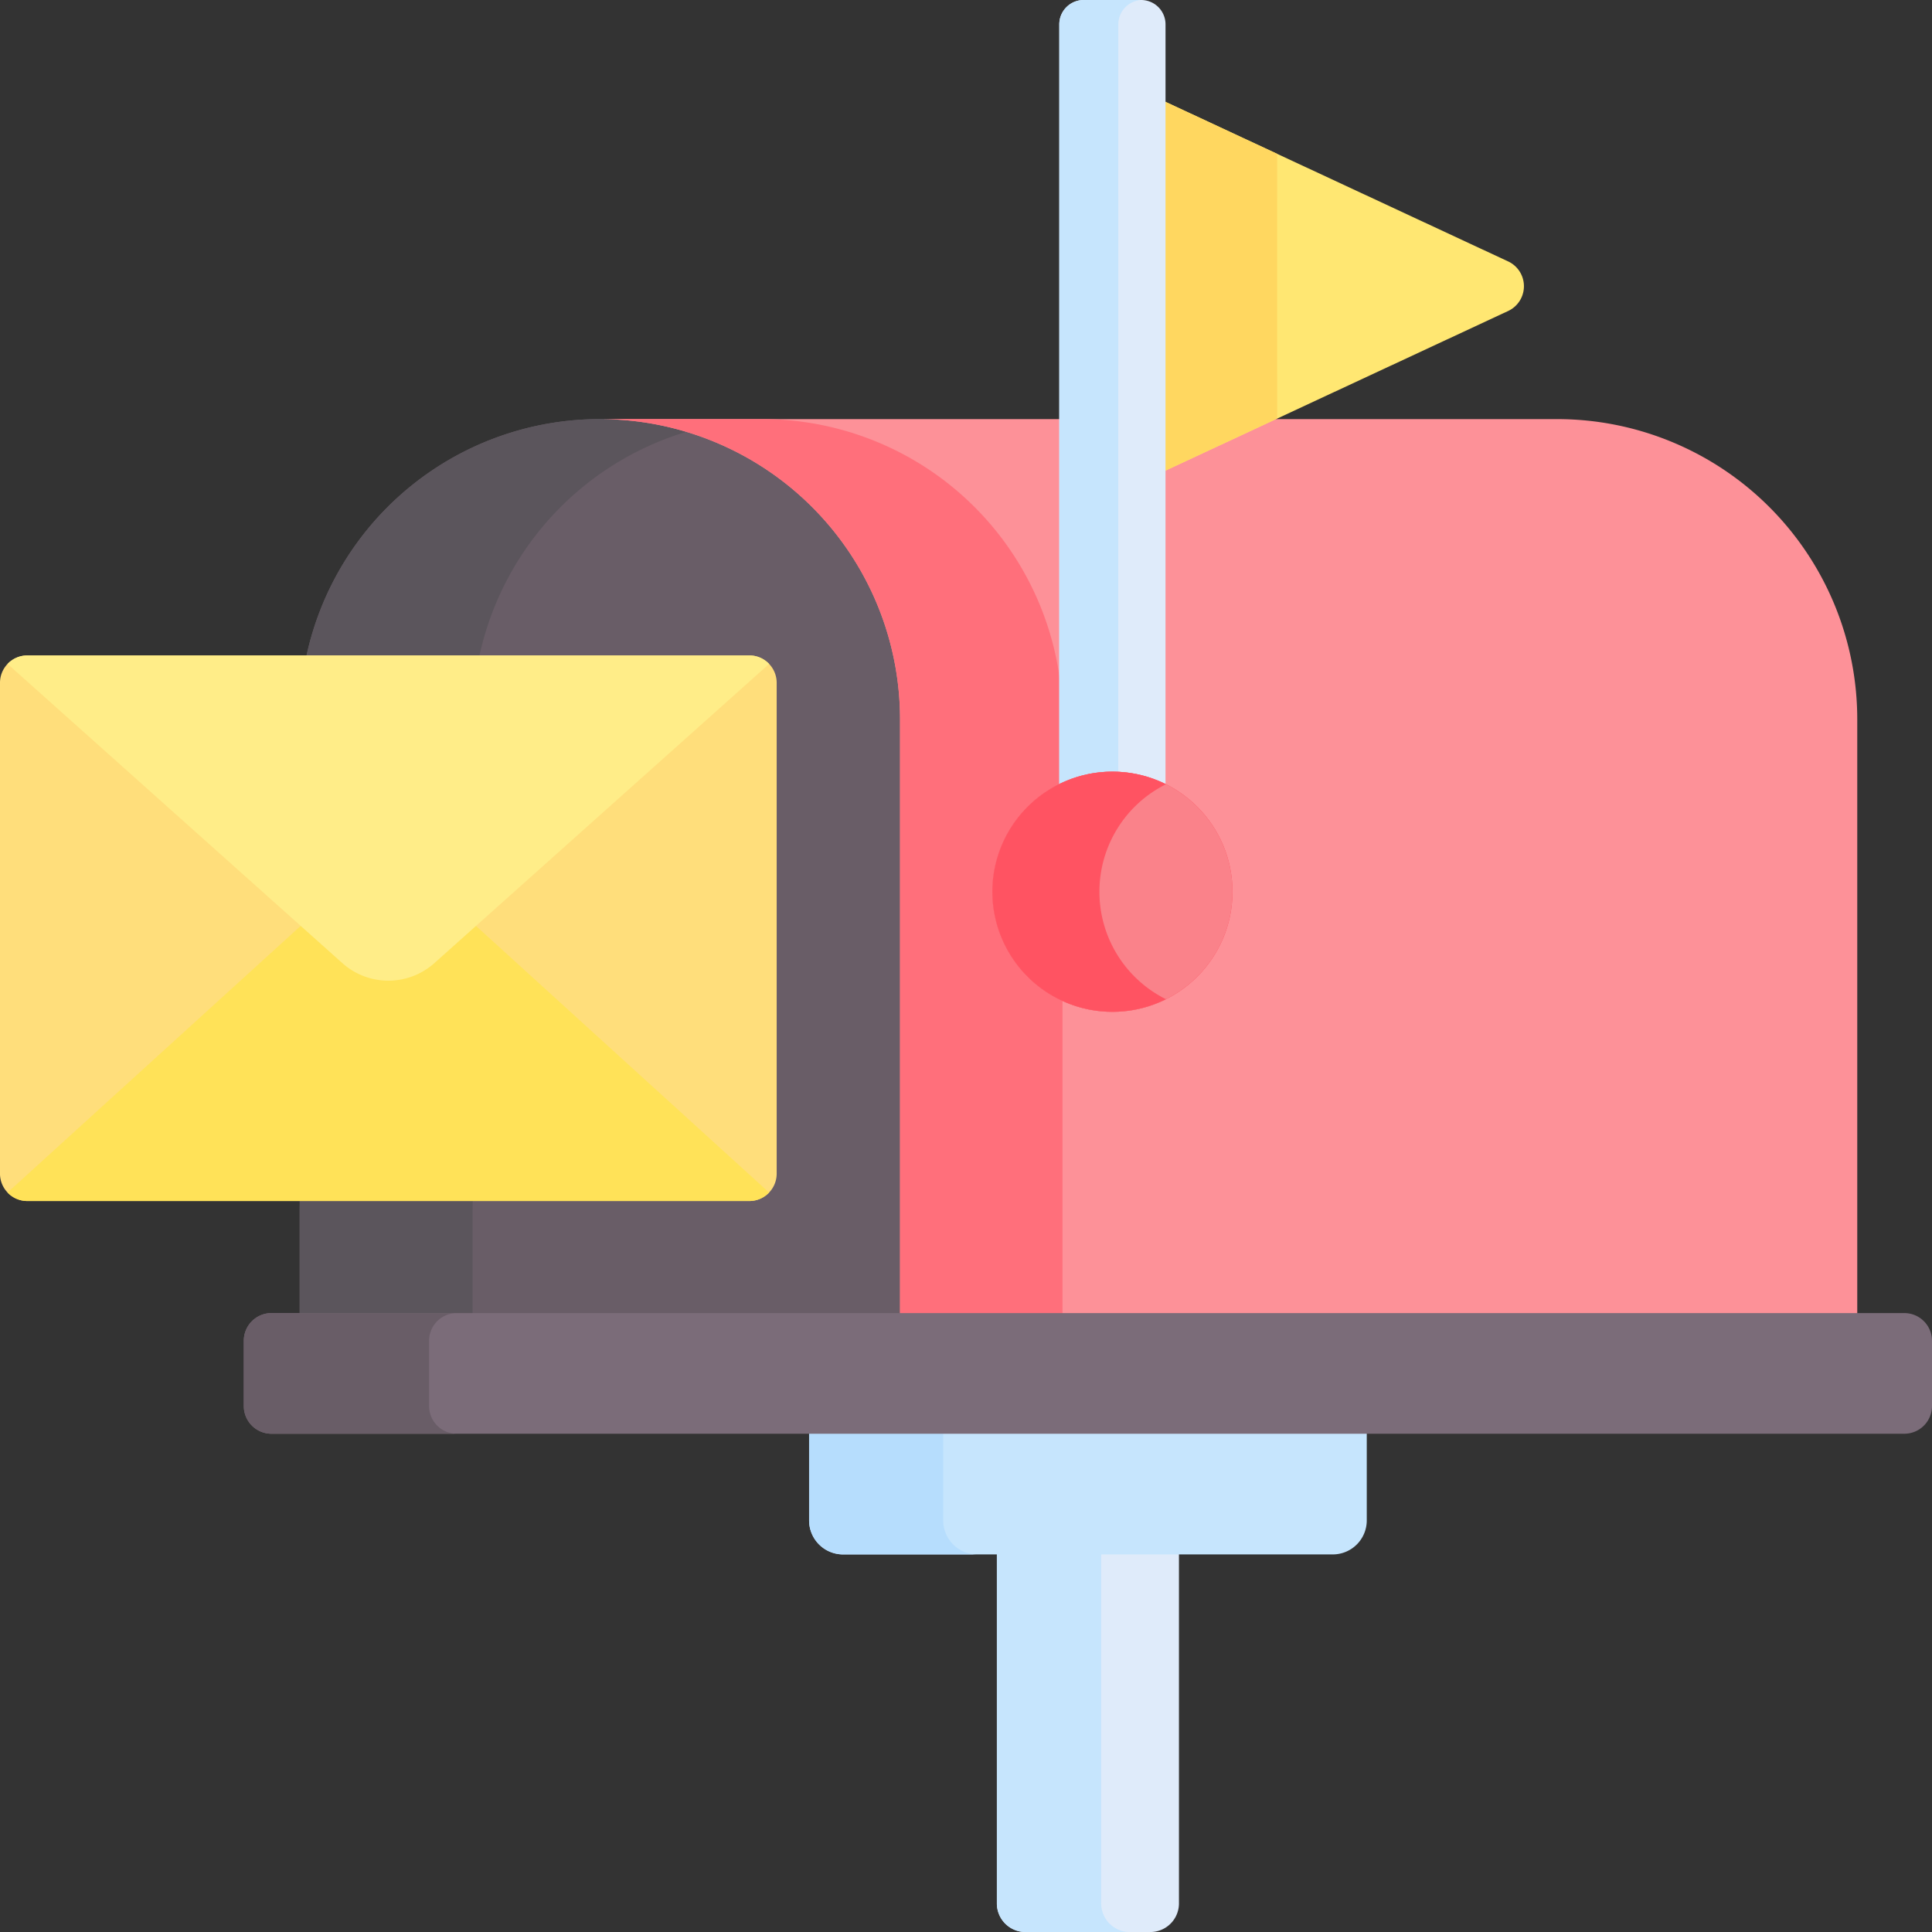 <svg xmlns="http://www.w3.org/2000/svg" width="211.871" height="211.872" viewBox="0 0 211.871 211.872">
    <rect x="0" y="0" width="211.871" height="211.872" fill="#333333" stroke="none"/>
    <defs>
        <style>
            .prefix__cls-1{fill:#695d67}.prefix__cls-5{fill:#dfebfa}.prefix__cls-6{fill:#c6e5fd}
        </style>
    </defs>
    <g id="prefix__mail-box">
        <path id="prefix__Path_205" d="M112.336 111.066a32.925 32.925 0 0 0-32.165 25.918l-.754 60.683v12.288h66.69v-65.97c0-18.18-15.591-32.919-33.772-32.919z" class="prefix__cls-1" data-name="Path 205" transform="translate(-46.553 -65.106)"/>
        <path id="prefix__Path_206" d="M99.137 136.984a32.969 32.969 0 0 1 22.72-24.535 33.649 33.649 0 0 0-9.521-1.383 32.925 32.925 0 0 0-32.165 25.918l-.754 60.683v12.288h18.966v-12.288z" data-name="Path 206" transform="translate(-46.553 -65.106)" style="fill:#5b555c"/>
        <path id="prefix__Path_207" d="M263.94 111.067H158.967a32.919 32.919 0 0 1 32.919 32.919v65.97h104.973v-65.97a32.919 32.919 0 0 0-32.919-32.919z" data-name="Path 207" transform="translate(-93.185 -65.106)" style="fill:#fd9198"/>
        <path id="prefix__Path_208" d="M176.777 111.067h-17.811a32.919 32.919 0 0 1 32.919 32.919v65.97H209.7v-65.97a32.918 32.918 0 0 0-32.919-32.919z" data-name="Path 208" transform="translate(-93.184 -65.106)" style="fill:#ff6f7b"/>
        <path id="prefix__Path_209" d="M264.18 409.875V449a3.137 3.137 0 0 0 3.138 3.137h13.693a3.137 3.137 0 0 0 3.137-3.137v-39.125z" class="prefix__cls-5" data-name="Path 209" transform="translate(-154.859 -240.264)"/>
        <path id="prefix__Path_210" d="M275.619 449v-39.126H264.18V449a3.137 3.137 0 0 0 3.138 3.138h11.439a3.137 3.137 0 0 1-3.138-3.138z" class="prefix__cls-6" data-name="Path 210" transform="translate(-154.859 -240.263)"/>
        <g id="prefix__Group_391" data-name="Group 391" transform="translate(0 71.878)">
            <path id="prefix__Path_211" d="M82.184 173.7H2.992A3 3 0 0 0 0 176.69v53.846a3 3 0 0 0 2.991 2.991h79.193a3 3 0 0 0 2.991-2.991V176.69a3 3 0 0 0-2.991-2.99z" data-name="Path 211" transform="translate(-.001 -173.699)" style="fill:#ffde7b"/>
            <path id="prefix__Path_213" d="M48.813 248.569a7.576 7.576 0 0 1-10.1 0l-4.276-3.822-32.432 29.5a2.981 2.981 0 0 0 2.161.931h79.195a2.982 2.982 0 0 0 2.161-.931l-32.432-29.5z" data-name="Path 213" transform="translate(-1.178 -215.346)" style="fill:#ffe258"/>
            <path id="prefix__Path_215" d="M83.361 173.7H4.169a2.982 2.982 0 0 0-2.161.931l36.708 32.806a7.576 7.576 0 0 0 10.1 0l36.705-32.807a2.98 2.98 0 0 0-2.16-.931z" data-name="Path 215" transform="translate(-1.177 -173.699)" style="fill:#ffed88"/>
        </g>
        <path id="prefix__Path_217" d="M345.877 44.226L307.9 26.537v40.811l37.979-17.689a3 3 0 0 0 0-5.433z" data-name="Path 217" transform="translate(-180.486 -15.556)" style="fill:#ffe772"/>
        <path id="prefix__Path_218" d="M320.545 32.428L307.9 26.537v40.811l12.647-5.89z" data-name="Path 218" transform="translate(-180.486 -15.556)" style="fill:#ffd760"/>
        <g id="prefix__Group_392" data-name="Group 392" transform="translate(116.17)">
            <path id="prefix__Path_219" d="M286.554 86.753a13.109 13.109 0 0 1 5.823 1.356V2.674A2.674 2.674 0 0 0 289.7 0h-6.3a2.674 2.674 0 0 0-2.674 2.674V88.11a13.115 13.115 0 0 1 5.828-1.357z" class="prefix__cls-5" data-name="Path 219" transform="translate(-280.731)"/>
        </g>
        <g id="prefix__Group_394" data-name="Group 394" transform="translate(116.17)">
            <g id="prefix__Group_393" data-name="Group 393">
                <path id="prefix__Path_220" d="M287.2 2.674A2.672 2.672 0 0 1 289.786 0H283.402a2.674 2.674 0 0 0-2.674 2.674V88.11a13.115 13.115 0 0 1 5.823-1.356c.216 0 .43.008.643.019z" class="prefix__cls-6" data-name="Path 220" transform="translate(-280.731)"/>
            </g>
        </g>
        <path id="prefix__Path_221" d="M214.419 377.895v10.358a3.728 3.728 0 0 0 3.728 3.728h53.7a3.728 3.728 0 0 0 3.728-3.728v-10.358z" class="prefix__cls-6" data-name="Path 221" transform="translate(-125.69 -221.517)"/>
        <path id="prefix__Path_222" d="M229.126 388.253v-10.358h-14.707v10.358a3.728 3.728 0 0 0 3.728 3.728h14.707a3.728 3.728 0 0 1-3.728-3.728z" data-name="Path 222" transform="translate(-125.69 -221.517)" style="fill:#b6ddfd"/>
        <path id="prefix__Path_223" d="M246.708 347.976H67.65a3.038 3.038 0 0 0-3.038 3.038v7.157a3.038 3.038 0 0 0 3.038 3.038h179.058a3.038 3.038 0 0 0 3.038-3.038v-7.157a3.038 3.038 0 0 0-3.038-3.038z" data-name="Path 223" transform="translate(-37.875 -203.979)" style="fill:#7b6c79"/>
        <path id="prefix__Path_224" d="M84.932 358.172v-7.157a3.038 3.038 0 0 1 3.038-3.038H67.65a3.038 3.038 0 0 0-3.038 3.038v7.157a3.038 3.038 0 0 0 3.038 3.038h20.32a3.038 3.038 0 0 1-3.038-3.038z" class="prefix__cls-1" data-name="Path 224" transform="translate(-37.875 -203.98)"/>
        <circle id="prefix__Ellipse_51" cx="13.169" cy="13.169" r="13.169" data-name="Ellipse 51" transform="translate(108.823 84.622)" style="fill:#ff4756"/>
        <circle id="prefix__Ellipse_52" cx="13.169" cy="13.169" r="13.169" data-name="Ellipse 52" transform="translate(108.823 84.622)" style="fill:#fa828a"/>
        <path id="prefix__Path_225" d="M274.721 217.662a13.167 13.167 0 0 1 7.3-11.787 13.169 13.169 0 1 0 0 23.575 13.166 13.166 0 0 1-7.3-11.788z" data-name="Path 225" transform="translate(-154.155 -119.871)" style="fill:#ff5362"/>
    </g>
</svg>
